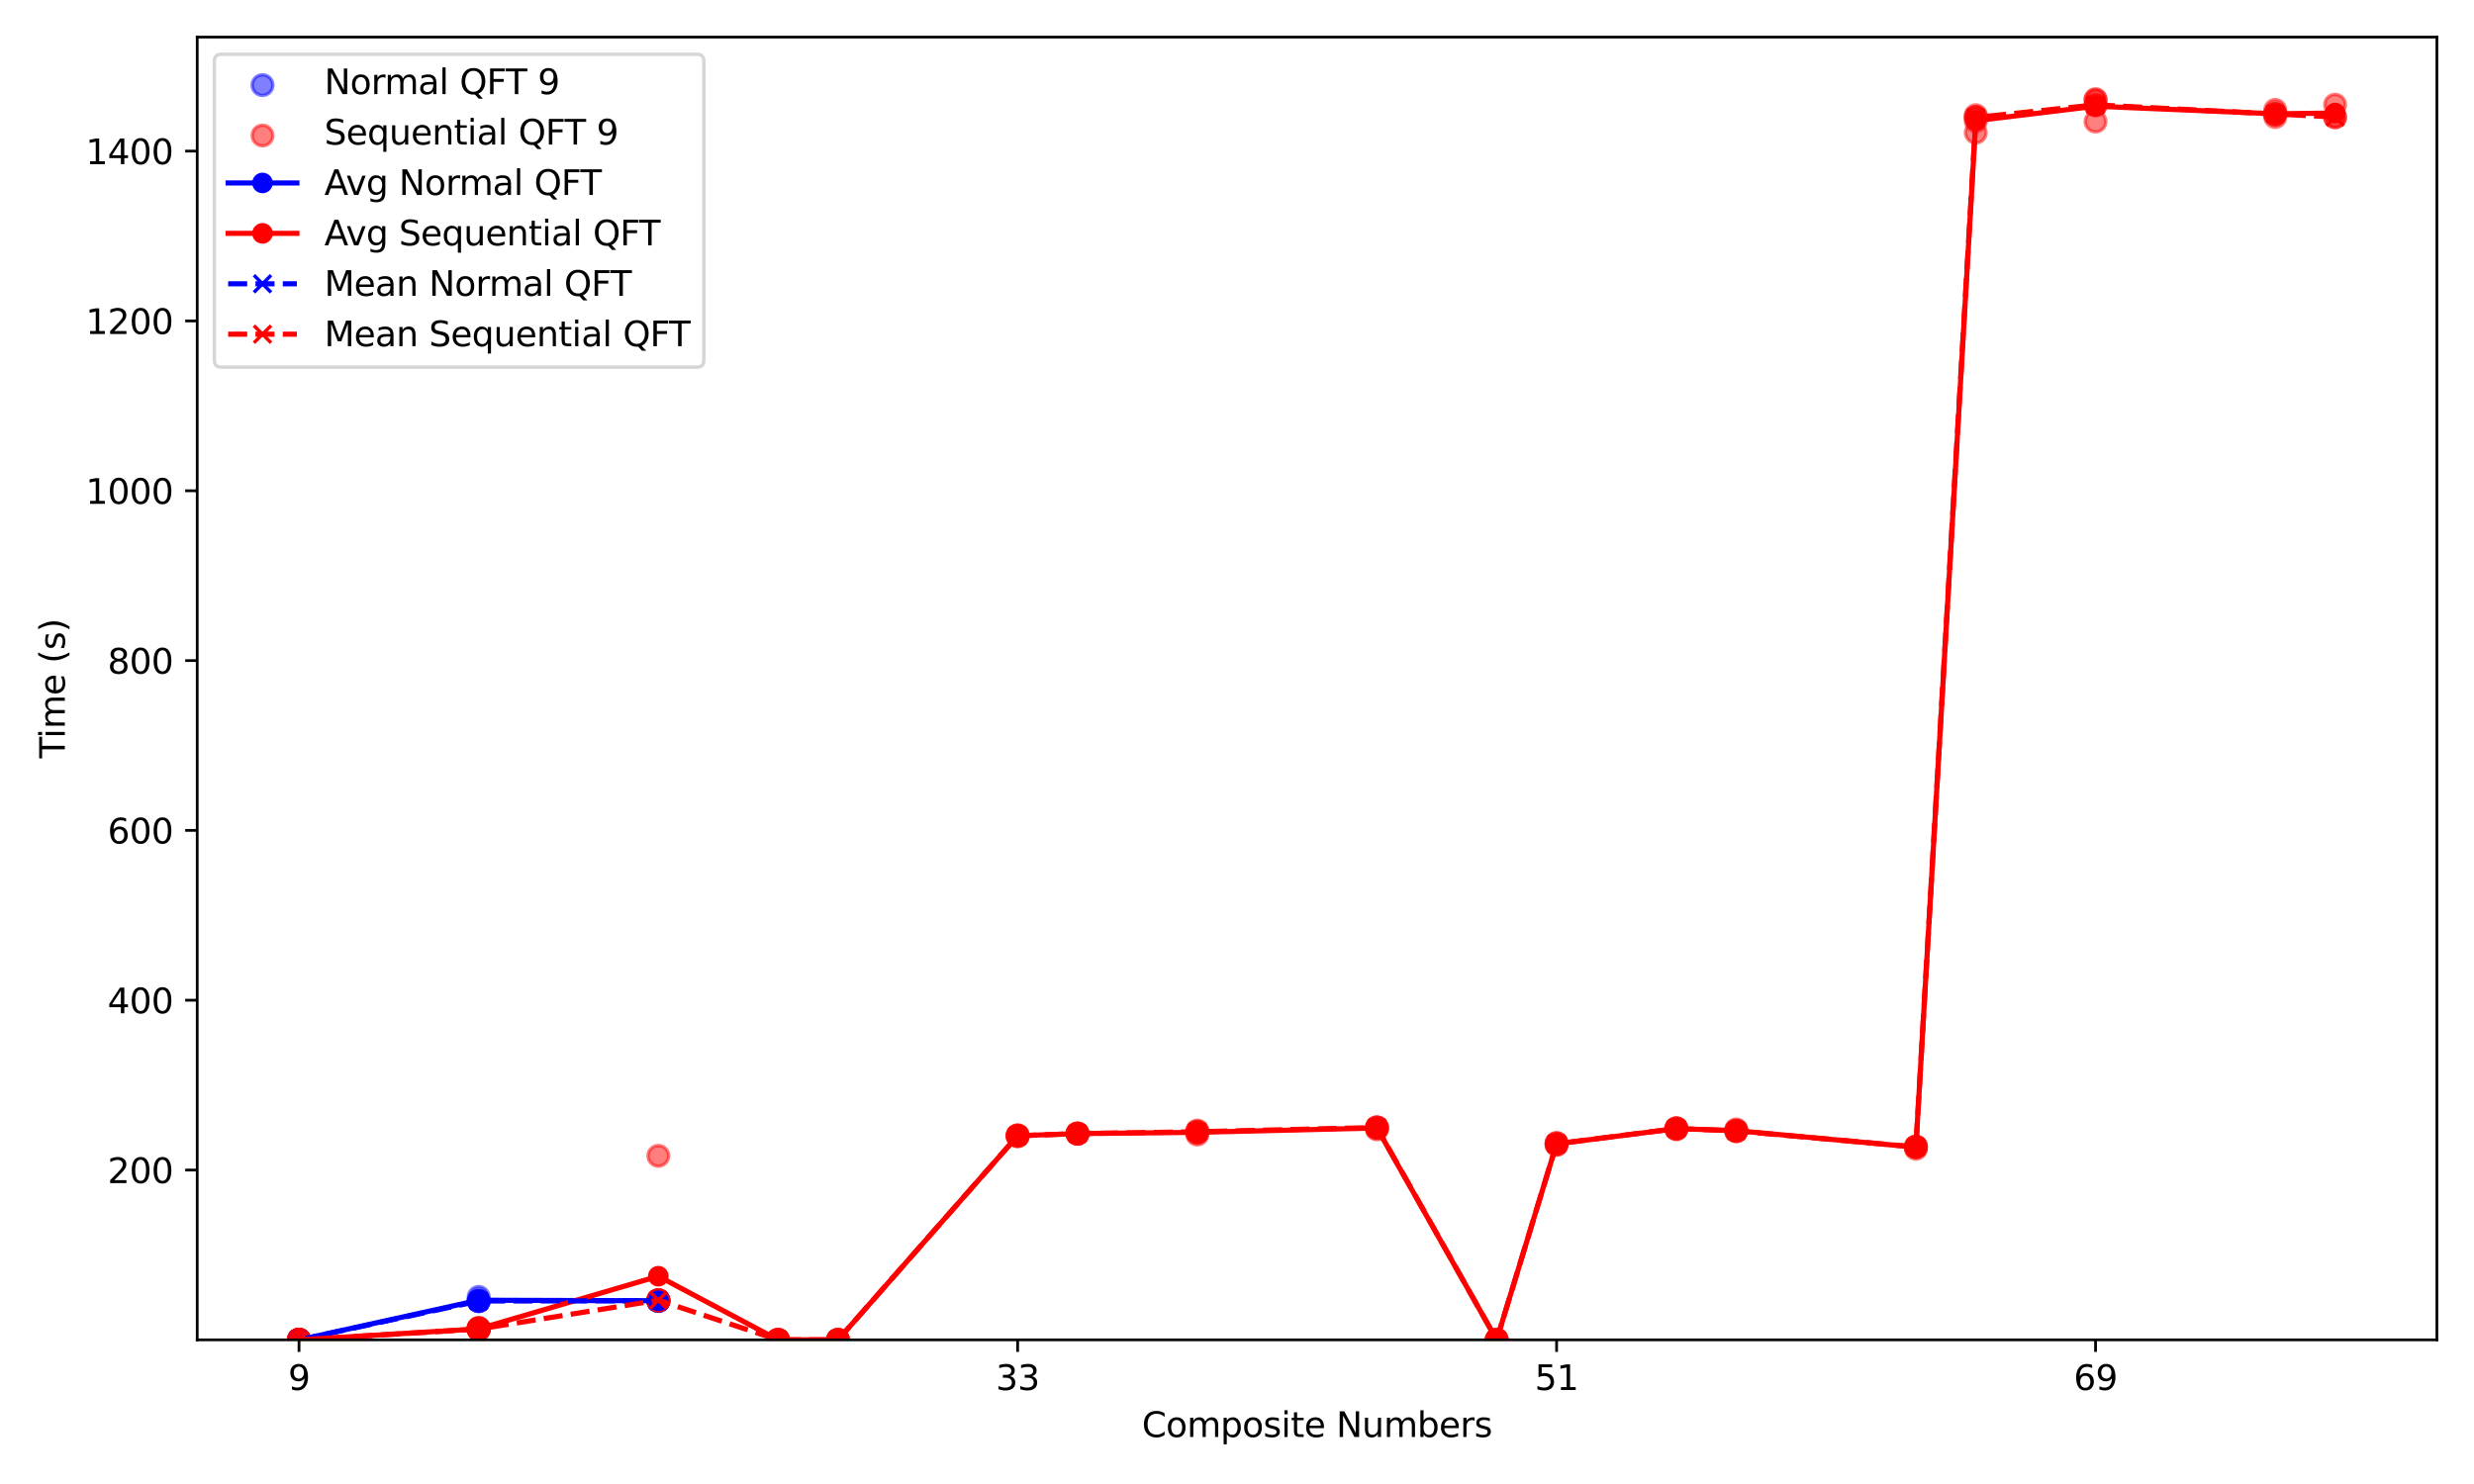 <?xml version="1.0" encoding="utf-8" standalone="no"?>
<!DOCTYPE svg PUBLIC "-//W3C//DTD SVG 1.1//EN"
  "http://www.w3.org/Graphics/SVG/1.1/DTD/svg11.dtd">
<svg xmlns:xlink="http://www.w3.org/1999/xlink" width="720pt" height="432pt" viewBox="0 0 720 432" xmlns="http://www.w3.org/2000/svg" version="1.1">
 <defs>
  <style type="text/css">*{stroke-linejoin: round; stroke-linecap: butt}</style>
 </defs>
 <g id="figure_1">
  <g id="patch_1">
   <path d="M 0 432 
L 720 432 
L 720 0 
L 0 0 
z
" style="fill: #ffffff"/>
  </g>
  <g id="axes_1">
   <g id="patch_2">
    <path d="M 57.395 390.04 
L 709.2 390.04 
L 709.2 10.8 
L 57.395 10.8 
z
" style="fill: #ffffff"/>
   </g>
   <g id="PathCollection_1">
    <defs>
     <path id="md8330452a1" d="M 0 3 
C 0.796 3 1.559 2.684 2.121 2.121 
C 2.684 1.559 3 0.796 3 0 
C 3 -0.796 2.684 -1.559 2.121 -2.121 
C 1.559 -2.684 0.796 -3 0 -3 
C -0.796 -3 -1.559 -2.684 -2.121 -2.121 
C -2.684 -1.559 -3 -0.796 -3 0 
C -3 0.796 -2.684 1.559 -2.121 2.121 
C -1.559 2.684 -0.796 3 0 3 
z
" style="stroke: #0000ff; stroke-opacity: 0.5"/>
    </defs>
    <g clip-path="url(#p334a3a879b)">
     <use xlink:href="#md8330452a1" x="87.022" y="390.04" style="fill: #0000ff; fill-opacity: 0.5; stroke: #0000ff; stroke-opacity: 0.5"/>
     <use xlink:href="#md8330452a1" x="87.022" y="390.04" style="fill: #0000ff; fill-opacity: 0.5; stroke: #0000ff; stroke-opacity: 0.5"/>
     <use xlink:href="#md8330452a1" x="87.022" y="390.04" style="fill: #0000ff; fill-opacity: 0.5; stroke: #0000ff; stroke-opacity: 0.5"/>
     <use xlink:href="#md8330452a1" x="87.022" y="390.04" style="fill: #0000ff; fill-opacity: 0.5; stroke: #0000ff; stroke-opacity: 0.5"/>
     <use xlink:href="#md8330452a1" x="87.022" y="390.04" style="fill: #0000ff; fill-opacity: 0.5; stroke: #0000ff; stroke-opacity: 0.5"/>
    </g>
   </g>
   <g id="PathCollection_2">
    <defs>
     <path id="m1784a21644" d="M 0 3 
C 0.796 3 1.559 2.684 2.121 2.121 
C 2.684 1.559 3 0.796 3 0 
C 3 -0.796 2.684 -1.559 2.121 -2.121 
C 1.559 -2.684 0.796 -3 0 -3 
C -0.796 -3 -1.559 -2.684 -2.121 -2.121 
C -2.684 -1.559 -3 -0.796 -3 0 
C -3 0.796 -2.684 1.559 -2.121 2.121 
C -1.559 2.684 -0.796 3 0 3 
z
" style="stroke: #ff0000; stroke-opacity: 0.5"/>
    </defs>
    <g clip-path="url(#p334a3a879b)">
     <use xlink:href="#m1784a21644" x="87.022" y="390.04" style="fill: #ff0000; fill-opacity: 0.5; stroke: #ff0000; stroke-opacity: 0.5"/>
     <use xlink:href="#m1784a21644" x="87.022" y="390.04" style="fill: #ff0000; fill-opacity: 0.5; stroke: #ff0000; stroke-opacity: 0.5"/>
     <use xlink:href="#m1784a21644" x="87.022" y="390.04" style="fill: #ff0000; fill-opacity: 0.5; stroke: #ff0000; stroke-opacity: 0.5"/>
     <use xlink:href="#m1784a21644" x="87.022" y="390.04" style="fill: #ff0000; fill-opacity: 0.5; stroke: #ff0000; stroke-opacity: 0.5"/>
     <use xlink:href="#m1784a21644" x="87.022" y="390.04" style="fill: #ff0000; fill-opacity: 0.5; stroke: #ff0000; stroke-opacity: 0.5"/>
     <use xlink:href="#m1784a21644" x="87.022" y="390.04" style="fill: #ff0000; fill-opacity: 0.5; stroke: #ff0000; stroke-opacity: 0.5"/>
     <use xlink:href="#m1784a21644" x="87.022" y="390.04" style="fill: #ff0000; fill-opacity: 0.5; stroke: #ff0000; stroke-opacity: 0.5"/>
     <use xlink:href="#m1784a21644" x="87.022" y="390.04" style="fill: #ff0000; fill-opacity: 0.5; stroke: #ff0000; stroke-opacity: 0.5"/>
     <use xlink:href="#m1784a21644" x="87.022" y="390.04" style="fill: #ff0000; fill-opacity: 0.5; stroke: #ff0000; stroke-opacity: 0.5"/>
     <use xlink:href="#m1784a21644" x="87.022" y="390.04" style="fill: #ff0000; fill-opacity: 0.5; stroke: #ff0000; stroke-opacity: 0.5"/>
     <use xlink:href="#m1784a21644" x="87.022" y="390.04" style="fill: #ff0000; fill-opacity: 0.5; stroke: #ff0000; stroke-opacity: 0.5"/>
     <use xlink:href="#m1784a21644" x="87.022" y="390.04" style="fill: #ff0000; fill-opacity: 0.5; stroke: #ff0000; stroke-opacity: 0.5"/>
     <use xlink:href="#m1784a21644" x="87.022" y="390.04" style="fill: #ff0000; fill-opacity: 0.5; stroke: #ff0000; stroke-opacity: 0.5"/>
     <use xlink:href="#m1784a21644" x="87.022" y="390.04" style="fill: #ff0000; fill-opacity: 0.5; stroke: #ff0000; stroke-opacity: 0.5"/>
     <use xlink:href="#m1784a21644" x="87.022" y="390.04" style="fill: #ff0000; fill-opacity: 0.5; stroke: #ff0000; stroke-opacity: 0.5"/>
    </g>
   </g>
   <g id="PathCollection_3">
    <g clip-path="url(#p334a3a879b)">
     <use xlink:href="#md8330452a1" x="139.306" y="377.543" style="fill: #0000ff; fill-opacity: 0.5; stroke: #0000ff; stroke-opacity: 0.5"/>
     <use xlink:href="#md8330452a1" x="139.306" y="378.777" style="fill: #0000ff; fill-opacity: 0.5; stroke: #0000ff; stroke-opacity: 0.5"/>
     <use xlink:href="#md8330452a1" x="139.306" y="378.746" style="fill: #0000ff; fill-opacity: 0.5; stroke: #0000ff; stroke-opacity: 0.5"/>
     <use xlink:href="#md8330452a1" x="139.306" y="378.732" style="fill: #0000ff; fill-opacity: 0.5; stroke: #0000ff; stroke-opacity: 0.5"/>
     <use xlink:href="#md8330452a1" x="139.306" y="378.706" style="fill: #0000ff; fill-opacity: 0.5; stroke: #0000ff; stroke-opacity: 0.5"/>
    </g>
   </g>
   <g id="PathCollection_4">
    <g clip-path="url(#p334a3a879b)">
     <use xlink:href="#m1784a21644" x="139.306" y="386.751" style="fill: #ff0000; fill-opacity: 0.5; stroke: #ff0000; stroke-opacity: 0.5"/>
     <use xlink:href="#m1784a21644" x="139.306" y="386.772" style="fill: #ff0000; fill-opacity: 0.5; stroke: #ff0000; stroke-opacity: 0.5"/>
     <use xlink:href="#m1784a21644" x="139.306" y="386.579" style="fill: #ff0000; fill-opacity: 0.5; stroke: #ff0000; stroke-opacity: 0.5"/>
     <use xlink:href="#m1784a21644" x="139.306" y="386.754" style="fill: #ff0000; fill-opacity: 0.5; stroke: #ff0000; stroke-opacity: 0.5"/>
     <use xlink:href="#m1784a21644" x="139.306" y="386.592" style="fill: #ff0000; fill-opacity: 0.5; stroke: #ff0000; stroke-opacity: 0.5"/>
     <use xlink:href="#m1784a21644" x="139.306" y="386.849" style="fill: #ff0000; fill-opacity: 0.5; stroke: #ff0000; stroke-opacity: 0.5"/>
     <use xlink:href="#m1784a21644" x="139.306" y="386.926" style="fill: #ff0000; fill-opacity: 0.5; stroke: #ff0000; stroke-opacity: 0.5"/>
     <use xlink:href="#m1784a21644" x="139.306" y="386.901" style="fill: #ff0000; fill-opacity: 0.5; stroke: #ff0000; stroke-opacity: 0.5"/>
     <use xlink:href="#m1784a21644" x="139.306" y="386.926" style="fill: #ff0000; fill-opacity: 0.5; stroke: #ff0000; stroke-opacity: 0.5"/>
     <use xlink:href="#m1784a21644" x="139.306" y="386.9" style="fill: #ff0000; fill-opacity: 0.5; stroke: #ff0000; stroke-opacity: 0.5"/>
     <use xlink:href="#m1784a21644" x="139.306" y="386.85" style="fill: #ff0000; fill-opacity: 0.5; stroke: #ff0000; stroke-opacity: 0.5"/>
     <use xlink:href="#m1784a21644" x="139.306" y="386.96" style="fill: #ff0000; fill-opacity: 0.5; stroke: #ff0000; stroke-opacity: 0.5"/>
     <use xlink:href="#m1784a21644" x="139.306" y="386.928" style="fill: #ff0000; fill-opacity: 0.5; stroke: #ff0000; stroke-opacity: 0.5"/>
     <use xlink:href="#m1784a21644" x="139.306" y="386.939" style="fill: #ff0000; fill-opacity: 0.5; stroke: #ff0000; stroke-opacity: 0.5"/>
     <use xlink:href="#m1784a21644" x="139.306" y="386.92" style="fill: #ff0000; fill-opacity: 0.5; stroke: #ff0000; stroke-opacity: 0.5"/>
    </g>
   </g>
   <g id="PathCollection_5">
    <g clip-path="url(#p334a3a879b)">
     <use xlink:href="#md8330452a1" x="191.59" y="378.664" style="fill: #0000ff; fill-opacity: 0.5; stroke: #0000ff; stroke-opacity: 0.5"/>
     <use xlink:href="#md8330452a1" x="191.59" y="378.699" style="fill: #0000ff; fill-opacity: 0.5; stroke: #0000ff; stroke-opacity: 0.5"/>
     <use xlink:href="#md8330452a1" x="191.59" y="378.654" style="fill: #0000ff; fill-opacity: 0.5; stroke: #0000ff; stroke-opacity: 0.5"/>
     <use xlink:href="#md8330452a1" x="191.59" y="378.63" style="fill: #0000ff; fill-opacity: 0.5; stroke: #0000ff; stroke-opacity: 0.5"/>
     <use xlink:href="#md8330452a1" x="191.59" y="378.675" style="fill: #0000ff; fill-opacity: 0.5; stroke: #0000ff; stroke-opacity: 0.5"/>
    </g>
   </g>
   <g id="PathCollection_6">
    <g clip-path="url(#p334a3a879b)">
     <use xlink:href="#m1784a21644" x="191.59" y="336.467" style="fill: #ff0000; fill-opacity: 0.5; stroke: #ff0000; stroke-opacity: 0.5"/>
     <use xlink:href="#m1784a21644" x="191.59" y="378.612" style="fill: #ff0000; fill-opacity: 0.5; stroke: #ff0000; stroke-opacity: 0.5"/>
     <use xlink:href="#m1784a21644" x="191.59" y="378.526" style="fill: #ff0000; fill-opacity: 0.5; stroke: #ff0000; stroke-opacity: 0.5"/>
     <use xlink:href="#m1784a21644" x="191.59" y="378.504" style="fill: #ff0000; fill-opacity: 0.5; stroke: #ff0000; stroke-opacity: 0.5"/>
     <use xlink:href="#m1784a21644" x="191.59" y="378.481" style="fill: #ff0000; fill-opacity: 0.5; stroke: #ff0000; stroke-opacity: 0.5"/>
     <use xlink:href="#m1784a21644" x="191.59" y="378.481" style="fill: #ff0000; fill-opacity: 0.5; stroke: #ff0000; stroke-opacity: 0.5"/>
    </g>
   </g>
   <g id="PathCollection_7">
    <g clip-path="url(#p334a3a879b)">
     <use xlink:href="#m1784a21644" x="226.446" y="390.04" style="fill: #ff0000; fill-opacity: 0.5; stroke: #ff0000; stroke-opacity: 0.5"/>
     <use xlink:href="#m1784a21644" x="226.446" y="390.04" style="fill: #ff0000; fill-opacity: 0.5; stroke: #ff0000; stroke-opacity: 0.5"/>
     <use xlink:href="#m1784a21644" x="226.446" y="390.04" style="fill: #ff0000; fill-opacity: 0.5; stroke: #ff0000; stroke-opacity: 0.5"/>
     <use xlink:href="#m1784a21644" x="226.446" y="390.04" style="fill: #ff0000; fill-opacity: 0.5; stroke: #ff0000; stroke-opacity: 0.5"/>
     <use xlink:href="#m1784a21644" x="226.446" y="390.04" style="fill: #ff0000; fill-opacity: 0.5; stroke: #ff0000; stroke-opacity: 0.5"/>
    </g>
   </g>
   <g id="PathCollection_8">
    <g clip-path="url(#p334a3a879b)">
     <use xlink:href="#m1784a21644" x="243.874" y="390.04" style="fill: #ff0000; fill-opacity: 0.5; stroke: #ff0000; stroke-opacity: 0.5"/>
     <use xlink:href="#m1784a21644" x="243.874" y="390.04" style="fill: #ff0000; fill-opacity: 0.5; stroke: #ff0000; stroke-opacity: 0.5"/>
     <use xlink:href="#m1784a21644" x="243.874" y="390.04" style="fill: #ff0000; fill-opacity: 0.5; stroke: #ff0000; stroke-opacity: 0.5"/>
     <use xlink:href="#m1784a21644" x="243.874" y="390.04" style="fill: #ff0000; fill-opacity: 0.5; stroke: #ff0000; stroke-opacity: 0.5"/>
     <use xlink:href="#m1784a21644" x="243.874" y="390.04" style="fill: #ff0000; fill-opacity: 0.5; stroke: #ff0000; stroke-opacity: 0.5"/>
    </g>
   </g>
   <g id="PathCollection_9">
    <g clip-path="url(#p334a3a879b)">
     <use xlink:href="#m1784a21644" x="296.158" y="330.801" style="fill: #ff0000; fill-opacity: 0.5; stroke: #ff0000; stroke-opacity: 0.5"/>
     <use xlink:href="#m1784a21644" x="296.158" y="330.486" style="fill: #ff0000; fill-opacity: 0.5; stroke: #ff0000; stroke-opacity: 0.5"/>
     <use xlink:href="#m1784a21644" x="296.158" y="330.662" style="fill: #ff0000; fill-opacity: 0.5; stroke: #ff0000; stroke-opacity: 0.5"/>
     <use xlink:href="#m1784a21644" x="296.158" y="330.529" style="fill: #ff0000; fill-opacity: 0.5; stroke: #ff0000; stroke-opacity: 0.5"/>
     <use xlink:href="#m1784a21644" x="296.158" y="330.624" style="fill: #ff0000; fill-opacity: 0.5; stroke: #ff0000; stroke-opacity: 0.5"/>
    </g>
   </g>
   <g id="PathCollection_10">
    <g clip-path="url(#p334a3a879b)">
     <use xlink:href="#m1784a21644" x="313.586" y="330.005" style="fill: #ff0000; fill-opacity: 0.5; stroke: #ff0000; stroke-opacity: 0.5"/>
     <use xlink:href="#m1784a21644" x="313.586" y="330.009" style="fill: #ff0000; fill-opacity: 0.5; stroke: #ff0000; stroke-opacity: 0.5"/>
     <use xlink:href="#m1784a21644" x="313.586" y="329.966" style="fill: #ff0000; fill-opacity: 0.5; stroke: #ff0000; stroke-opacity: 0.5"/>
     <use xlink:href="#m1784a21644" x="313.586" y="329.993" style="fill: #ff0000; fill-opacity: 0.5; stroke: #ff0000; stroke-opacity: 0.5"/>
     <use xlink:href="#m1784a21644" x="313.586" y="330.018" style="fill: #ff0000; fill-opacity: 0.5; stroke: #ff0000; stroke-opacity: 0.5"/>
    </g>
   </g>
   <g id="PathCollection_11">
    <g clip-path="url(#p334a3a879b)">
     <use xlink:href="#m1784a21644" x="348.442" y="330.274" style="fill: #ff0000; fill-opacity: 0.5; stroke: #ff0000; stroke-opacity: 0.5"/>
     <use xlink:href="#m1784a21644" x="348.442" y="329.877" style="fill: #ff0000; fill-opacity: 0.5; stroke: #ff0000; stroke-opacity: 0.5"/>
     <use xlink:href="#m1784a21644" x="348.442" y="329.452" style="fill: #ff0000; fill-opacity: 0.5; stroke: #ff0000; stroke-opacity: 0.5"/>
     <use xlink:href="#m1784a21644" x="348.442" y="329.111" style="fill: #ff0000; fill-opacity: 0.5; stroke: #ff0000; stroke-opacity: 0.5"/>
     <use xlink:href="#m1784a21644" x="348.442" y="329.414" style="fill: #ff0000; fill-opacity: 0.5; stroke: #ff0000; stroke-opacity: 0.5"/>
    </g>
   </g>
   <g id="PathCollection_12">
    <g clip-path="url(#p334a3a879b)">
     <use xlink:href="#m1784a21644" x="400.725" y="328.192" style="fill: #ff0000; fill-opacity: 0.5; stroke: #ff0000; stroke-opacity: 0.5"/>
     <use xlink:href="#m1784a21644" x="400.725" y="328.185" style="fill: #ff0000; fill-opacity: 0.5; stroke: #ff0000; stroke-opacity: 0.5"/>
     <use xlink:href="#m1784a21644" x="400.725" y="328.222" style="fill: #ff0000; fill-opacity: 0.5; stroke: #ff0000; stroke-opacity: 0.5"/>
     <use xlink:href="#m1784a21644" x="400.725" y="328.475" style="fill: #ff0000; fill-opacity: 0.5; stroke: #ff0000; stroke-opacity: 0.5"/>
     <use xlink:href="#m1784a21644" x="400.725" y="328.763" style="fill: #ff0000; fill-opacity: 0.5; stroke: #ff0000; stroke-opacity: 0.5"/>
    </g>
   </g>
   <g id="PathCollection_13">
    <g clip-path="url(#p334a3a879b)">
     <use xlink:href="#m1784a21644" x="435.581" y="390.04" style="fill: #ff0000; fill-opacity: 0.5; stroke: #ff0000; stroke-opacity: 0.5"/>
     <use xlink:href="#m1784a21644" x="435.581" y="390.04" style="fill: #ff0000; fill-opacity: 0.5; stroke: #ff0000; stroke-opacity: 0.5"/>
     <use xlink:href="#m1784a21644" x="435.581" y="390.04" style="fill: #ff0000; fill-opacity: 0.5; stroke: #ff0000; stroke-opacity: 0.5"/>
     <use xlink:href="#m1784a21644" x="435.581" y="390.04" style="fill: #ff0000; fill-opacity: 0.5; stroke: #ff0000; stroke-opacity: 0.5"/>
     <use xlink:href="#m1784a21644" x="435.581" y="390.04" style="fill: #ff0000; fill-opacity: 0.5; stroke: #ff0000; stroke-opacity: 0.5"/>
    </g>
   </g>
   <g id="PathCollection_14">
    <g clip-path="url(#p334a3a879b)">
     <use xlink:href="#m1784a21644" x="453.009" y="333.258" style="fill: #ff0000; fill-opacity: 0.5; stroke: #ff0000; stroke-opacity: 0.5"/>
     <use xlink:href="#m1784a21644" x="453.009" y="332.705" style="fill: #ff0000; fill-opacity: 0.5; stroke: #ff0000; stroke-opacity: 0.5"/>
     <use xlink:href="#m1784a21644" x="453.009" y="332.846" style="fill: #ff0000; fill-opacity: 0.5; stroke: #ff0000; stroke-opacity: 0.5"/>
     <use xlink:href="#m1784a21644" x="453.009" y="333.216" style="fill: #ff0000; fill-opacity: 0.5; stroke: #ff0000; stroke-opacity: 0.5"/>
     <use xlink:href="#m1784a21644" x="453.009" y="332.955" style="fill: #ff0000; fill-opacity: 0.5; stroke: #ff0000; stroke-opacity: 0.5"/>
    </g>
   </g>
   <g id="PathCollection_15">
    <g clip-path="url(#p334a3a879b)">
     <use xlink:href="#m1784a21644" x="487.865" y="328.439" style="fill: #ff0000; fill-opacity: 0.5; stroke: #ff0000; stroke-opacity: 0.5"/>
     <use xlink:href="#m1784a21644" x="487.865" y="328.751" style="fill: #ff0000; fill-opacity: 0.5; stroke: #ff0000; stroke-opacity: 0.5"/>
     <use xlink:href="#m1784a21644" x="487.865" y="328.561" style="fill: #ff0000; fill-opacity: 0.5; stroke: #ff0000; stroke-opacity: 0.5"/>
     <use xlink:href="#m1784a21644" x="487.865" y="328.518" style="fill: #ff0000; fill-opacity: 0.5; stroke: #ff0000; stroke-opacity: 0.5"/>
     <use xlink:href="#m1784a21644" x="487.865" y="328.481" style="fill: #ff0000; fill-opacity: 0.5; stroke: #ff0000; stroke-opacity: 0.5"/>
    </g>
   </g>
   <g id="PathCollection_16">
    <g clip-path="url(#p334a3a879b)">
     <use xlink:href="#m1784a21644" x="505.293" y="329.129" style="fill: #ff0000; fill-opacity: 0.5; stroke: #ff0000; stroke-opacity: 0.5"/>
     <use xlink:href="#m1784a21644" x="505.293" y="329.294" style="fill: #ff0000; fill-opacity: 0.5; stroke: #ff0000; stroke-opacity: 0.5"/>
     <use xlink:href="#m1784a21644" x="505.293" y="329.22" style="fill: #ff0000; fill-opacity: 0.5; stroke: #ff0000; stroke-opacity: 0.5"/>
     <use xlink:href="#m1784a21644" x="505.293" y="329.277" style="fill: #ff0000; fill-opacity: 0.5; stroke: #ff0000; stroke-opacity: 0.5"/>
     <use xlink:href="#m1784a21644" x="505.293" y="328.782" style="fill: #ff0000; fill-opacity: 0.5; stroke: #ff0000; stroke-opacity: 0.5"/>
    </g>
   </g>
   <g id="PathCollection_17">
    <g clip-path="url(#p334a3a879b)">
     <use xlink:href="#m1784a21644" x="557.577" y="333.884" style="fill: #ff0000; fill-opacity: 0.5; stroke: #ff0000; stroke-opacity: 0.5"/>
     <use xlink:href="#m1784a21644" x="557.577" y="333.773" style="fill: #ff0000; fill-opacity: 0.5; stroke: #ff0000; stroke-opacity: 0.5"/>
     <use xlink:href="#m1784a21644" x="557.577" y="333.728" style="fill: #ff0000; fill-opacity: 0.5; stroke: #ff0000; stroke-opacity: 0.5"/>
     <use xlink:href="#m1784a21644" x="557.577" y="333.942" style="fill: #ff0000; fill-opacity: 0.5; stroke: #ff0000; stroke-opacity: 0.5"/>
     <use xlink:href="#m1784a21644" x="557.577" y="334.429" style="fill: #ff0000; fill-opacity: 0.5; stroke: #ff0000; stroke-opacity: 0.5"/>
    </g>
   </g>
   <g id="PathCollection_18">
    <g clip-path="url(#p334a3a879b)">
     <use xlink:href="#m1784a21644" x="575.005" y="38.627" style="fill: #ff0000; fill-opacity: 0.5; stroke: #ff0000; stroke-opacity: 0.5"/>
     <use xlink:href="#m1784a21644" x="575.005" y="35.267" style="fill: #ff0000; fill-opacity: 0.5; stroke: #ff0000; stroke-opacity: 0.5"/>
     <use xlink:href="#m1784a21644" x="575.005" y="33.528" style="fill: #ff0000; fill-opacity: 0.5; stroke: #ff0000; stroke-opacity: 0.5"/>
     <use xlink:href="#m1784a21644" x="575.005" y="34.089" style="fill: #ff0000; fill-opacity: 0.5; stroke: #ff0000; stroke-opacity: 0.5"/>
     <use xlink:href="#m1784a21644" x="575.005" y="34.197" style="fill: #ff0000; fill-opacity: 0.5; stroke: #ff0000; stroke-opacity: 0.5"/>
    </g>
   </g>
   <g id="PathCollection_19">
    <g clip-path="url(#p334a3a879b)">
     <use xlink:href="#m1784a21644" x="609.861" y="30.714" style="fill: #ff0000; fill-opacity: 0.5; stroke: #ff0000; stroke-opacity: 0.5"/>
     <use xlink:href="#m1784a21644" x="609.861" y="30.521" style="fill: #ff0000; fill-opacity: 0.5; stroke: #ff0000; stroke-opacity: 0.5"/>
     <use xlink:href="#m1784a21644" x="609.861" y="29.115" style="fill: #ff0000; fill-opacity: 0.5; stroke: #ff0000; stroke-opacity: 0.5"/>
     <use xlink:href="#m1784a21644" x="609.861" y="28.859" style="fill: #ff0000; fill-opacity: 0.5; stroke: #ff0000; stroke-opacity: 0.5"/>
     <use xlink:href="#m1784a21644" x="609.861" y="35.385" style="fill: #ff0000; fill-opacity: 0.5; stroke: #ff0000; stroke-opacity: 0.5"/>
    </g>
   </g>
   <g id="PathCollection_20">
    <g clip-path="url(#p334a3a879b)">
     <use xlink:href="#m1784a21644" x="662.145" y="33.179" style="fill: #ff0000; fill-opacity: 0.5; stroke: #ff0000; stroke-opacity: 0.5"/>
     <use xlink:href="#m1784a21644" x="662.145" y="33.263" style="fill: #ff0000; fill-opacity: 0.5; stroke: #ff0000; stroke-opacity: 0.5"/>
     <use xlink:href="#m1784a21644" x="662.145" y="34.082" style="fill: #ff0000; fill-opacity: 0.5; stroke: #ff0000; stroke-opacity: 0.5"/>
     <use xlink:href="#m1784a21644" x="662.145" y="33.144" style="fill: #ff0000; fill-opacity: 0.5; stroke: #ff0000; stroke-opacity: 0.5"/>
     <use xlink:href="#m1784a21644" x="662.145" y="31.992" style="fill: #ff0000; fill-opacity: 0.5; stroke: #ff0000; stroke-opacity: 0.5"/>
    </g>
   </g>
   <g id="PathCollection_21">
    <g clip-path="url(#p334a3a879b)">
     <use xlink:href="#m1784a21644" x="679.572" y="30.473" style="fill: #ff0000; fill-opacity: 0.5; stroke: #ff0000; stroke-opacity: 0.5"/>
     <use xlink:href="#m1784a21644" x="679.572" y="34.064" style="fill: #ff0000; fill-opacity: 0.5; stroke: #ff0000; stroke-opacity: 0.5"/>
     <use xlink:href="#m1784a21644" x="679.572" y="34.169" style="fill: #ff0000; fill-opacity: 0.5; stroke: #ff0000; stroke-opacity: 0.5"/>
    </g>
   </g>
   <g id="matplotlib.axis_1">
    <g id="xtick_1">
     <g id="line2d_1">
      <defs>
       <path id="m6219497b79" d="M 0 0 
L 0 3.5 
" style="stroke: #000000; stroke-width: 0.8"/>
      </defs>
      <g>
       <use xlink:href="#m6219497b79" x="87.022" y="390.04" style="stroke: #000000; stroke-width: 0.8"/>
      </g>
     </g>
     <g id="text_1">
      <!-- 9 -->
      <g transform="translate(83.841 404.638) scale(0.1 -0.1)">
       <defs>
        <path id="DejaVuSans-39" d="M 703 97 
L 703 672 
Q 941 559 1184 500 
Q 1428 441 1663 441 
Q 2288 441 2617 861 
Q 2947 1281 2994 2138 
Q 2813 1869 2534 1725 
Q 2256 1581 1919 1581 
Q 1219 1581 811 2004 
Q 403 2428 403 3163 
Q 403 3881 828 4315 
Q 1253 4750 1959 4750 
Q 2769 4750 3195 4129 
Q 3622 3509 3622 2328 
Q 3622 1225 3098 567 
Q 2575 -91 1691 -91 
Q 1453 -91 1209 -44 
Q 966 3 703 97 
z
M 1959 2075 
Q 2384 2075 2632 2365 
Q 2881 2656 2881 3163 
Q 2881 3666 2632 3958 
Q 2384 4250 1959 4250 
Q 1534 4250 1286 3958 
Q 1038 3666 1038 3163 
Q 1038 2656 1286 2365 
Q 1534 2075 1959 2075 
z
" transform="scale(0.016)"/>
       </defs>
       <use xlink:href="#DejaVuSans-39"/>
      </g>
     </g>
    </g>
    <g id="xtick_2">
     <g id="line2d_2">
      <g>
       <use xlink:href="#m6219497b79" x="296.158" y="390.04" style="stroke: #000000; stroke-width: 0.8"/>
      </g>
     </g>
     <g id="text_2">
      <!-- 33 -->
      <g transform="translate(289.795 404.638) scale(0.1 -0.1)">
       <defs>
        <path id="DejaVuSans-33" d="M 2597 2516 
Q 3050 2419 3304 2112 
Q 3559 1806 3559 1356 
Q 3559 666 3084 287 
Q 2609 -91 1734 -91 
Q 1441 -91 1130 -33 
Q 819 25 488 141 
L 488 750 
Q 750 597 1062 519 
Q 1375 441 1716 441 
Q 2309 441 2620 675 
Q 2931 909 2931 1356 
Q 2931 1769 2642 2001 
Q 2353 2234 1838 2234 
L 1294 2234 
L 1294 2753 
L 1863 2753 
Q 2328 2753 2575 2939 
Q 2822 3125 2822 3475 
Q 2822 3834 2567 4026 
Q 2313 4219 1838 4219 
Q 1578 4219 1281 4162 
Q 984 4106 628 3988 
L 628 4550 
Q 988 4650 1302 4700 
Q 1616 4750 1894 4750 
Q 2613 4750 3031 4423 
Q 3450 4097 3450 3541 
Q 3450 3153 3228 2886 
Q 3006 2619 2597 2516 
z
" transform="scale(0.016)"/>
       </defs>
       <use xlink:href="#DejaVuSans-33"/>
       <use xlink:href="#DejaVuSans-33" x="63.623"/>
      </g>
     </g>
    </g>
    <g id="xtick_3">
     <g id="line2d_3">
      <g>
       <use xlink:href="#m6219497b79" x="453.009" y="390.04" style="stroke: #000000; stroke-width: 0.8"/>
      </g>
     </g>
     <g id="text_3">
      <!-- 51 -->
      <g transform="translate(446.647 404.638) scale(0.1 -0.1)">
       <defs>
        <path id="DejaVuSans-35" d="M 691 4666 
L 3169 4666 
L 3169 4134 
L 1269 4134 
L 1269 2991 
Q 1406 3038 1543 3061 
Q 1681 3084 1819 3084 
Q 2600 3084 3056 2656 
Q 3513 2228 3513 1497 
Q 3513 744 3044 326 
Q 2575 -91 1722 -91 
Q 1428 -91 1123 -41 
Q 819 9 494 109 
L 494 744 
Q 775 591 1075 516 
Q 1375 441 1709 441 
Q 2250 441 2565 725 
Q 2881 1009 2881 1497 
Q 2881 1984 2565 2268 
Q 2250 2553 1709 2553 
Q 1456 2553 1204 2497 
Q 953 2441 691 2322 
L 691 4666 
z
" transform="scale(0.016)"/>
        <path id="DejaVuSans-31" d="M 794 531 
L 1825 531 
L 1825 4091 
L 703 3866 
L 703 4441 
L 1819 4666 
L 2450 4666 
L 2450 531 
L 3481 531 
L 3481 0 
L 794 0 
L 794 531 
z
" transform="scale(0.016)"/>
       </defs>
       <use xlink:href="#DejaVuSans-35"/>
       <use xlink:href="#DejaVuSans-31" x="63.623"/>
      </g>
     </g>
    </g>
    <g id="xtick_4">
     <g id="line2d_4">
      <g>
       <use xlink:href="#m6219497b79" x="609.861" y="390.04" style="stroke: #000000; stroke-width: 0.8"/>
      </g>
     </g>
     <g id="text_4">
      <!-- 69 -->
      <g transform="translate(603.498 404.638) scale(0.1 -0.1)">
       <defs>
        <path id="DejaVuSans-36" d="M 2113 2584 
Q 1688 2584 1439 2293 
Q 1191 2003 1191 1497 
Q 1191 994 1439 701 
Q 1688 409 2113 409 
Q 2538 409 2786 701 
Q 3034 994 3034 1497 
Q 3034 2003 2786 2293 
Q 2538 2584 2113 2584 
z
M 3366 4563 
L 3366 3988 
Q 3128 4100 2886 4159 
Q 2644 4219 2406 4219 
Q 1781 4219 1451 3797 
Q 1122 3375 1075 2522 
Q 1259 2794 1537 2939 
Q 1816 3084 2150 3084 
Q 2853 3084 3261 2657 
Q 3669 2231 3669 1497 
Q 3669 778 3244 343 
Q 2819 -91 2113 -91 
Q 1303 -91 875 529 
Q 447 1150 447 2328 
Q 447 3434 972 4092 
Q 1497 4750 2381 4750 
Q 2619 4750 2861 4703 
Q 3103 4656 3366 4563 
z
" transform="scale(0.016)"/>
       </defs>
       <use xlink:href="#DejaVuSans-36"/>
       <use xlink:href="#DejaVuSans-39" x="63.623"/>
      </g>
     </g>
    </g>
    <g id="text_5">
     <!-- Composite Numbers -->
     <g transform="translate(332.333 418.317) scale(0.1 -0.1)">
      <defs>
       <path id="DejaVuSans-43" d="M 4122 4306 
L 4122 3641 
Q 3803 3938 3442 4084 
Q 3081 4231 2675 4231 
Q 1875 4231 1450 3742 
Q 1025 3253 1025 2328 
Q 1025 1406 1450 917 
Q 1875 428 2675 428 
Q 3081 428 3442 575 
Q 3803 722 4122 1019 
L 4122 359 
Q 3791 134 3420 21 
Q 3050 -91 2638 -91 
Q 1578 -91 968 557 
Q 359 1206 359 2328 
Q 359 3453 968 4101 
Q 1578 4750 2638 4750 
Q 3056 4750 3426 4639 
Q 3797 4528 4122 4306 
z
" transform="scale(0.016)"/>
       <path id="DejaVuSans-6f" d="M 1959 3097 
Q 1497 3097 1228 2736 
Q 959 2375 959 1747 
Q 959 1119 1226 758 
Q 1494 397 1959 397 
Q 2419 397 2687 759 
Q 2956 1122 2956 1747 
Q 2956 2369 2687 2733 
Q 2419 3097 1959 3097 
z
M 1959 3584 
Q 2709 3584 3137 3096 
Q 3566 2609 3566 1747 
Q 3566 888 3137 398 
Q 2709 -91 1959 -91 
Q 1206 -91 779 398 
Q 353 888 353 1747 
Q 353 2609 779 3096 
Q 1206 3584 1959 3584 
z
" transform="scale(0.016)"/>
       <path id="DejaVuSans-6d" d="M 3328 2828 
Q 3544 3216 3844 3400 
Q 4144 3584 4550 3584 
Q 5097 3584 5394 3201 
Q 5691 2819 5691 2113 
L 5691 0 
L 5113 0 
L 5113 2094 
Q 5113 2597 4934 2840 
Q 4756 3084 4391 3084 
Q 3944 3084 3684 2787 
Q 3425 2491 3425 1978 
L 3425 0 
L 2847 0 
L 2847 2094 
Q 2847 2600 2669 2842 
Q 2491 3084 2119 3084 
Q 1678 3084 1418 2786 
Q 1159 2488 1159 1978 
L 1159 0 
L 581 0 
L 581 3500 
L 1159 3500 
L 1159 2956 
Q 1356 3278 1631 3431 
Q 1906 3584 2284 3584 
Q 2666 3584 2933 3390 
Q 3200 3197 3328 2828 
z
" transform="scale(0.016)"/>
       <path id="DejaVuSans-70" d="M 1159 525 
L 1159 -1331 
L 581 -1331 
L 581 3500 
L 1159 3500 
L 1159 2969 
Q 1341 3281 1617 3432 
Q 1894 3584 2278 3584 
Q 2916 3584 3314 3078 
Q 3713 2572 3713 1747 
Q 3713 922 3314 415 
Q 2916 -91 2278 -91 
Q 1894 -91 1617 61 
Q 1341 213 1159 525 
z
M 3116 1747 
Q 3116 2381 2855 2742 
Q 2594 3103 2138 3103 
Q 1681 3103 1420 2742 
Q 1159 2381 1159 1747 
Q 1159 1113 1420 752 
Q 1681 391 2138 391 
Q 2594 391 2855 752 
Q 3116 1113 3116 1747 
z
" transform="scale(0.016)"/>
       <path id="DejaVuSans-73" d="M 2834 3397 
L 2834 2853 
Q 2591 2978 2328 3040 
Q 2066 3103 1784 3103 
Q 1356 3103 1142 2972 
Q 928 2841 928 2578 
Q 928 2378 1081 2264 
Q 1234 2150 1697 2047 
L 1894 2003 
Q 2506 1872 2764 1633 
Q 3022 1394 3022 966 
Q 3022 478 2636 193 
Q 2250 -91 1575 -91 
Q 1294 -91 989 -36 
Q 684 19 347 128 
L 347 722 
Q 666 556 975 473 
Q 1284 391 1588 391 
Q 1994 391 2212 530 
Q 2431 669 2431 922 
Q 2431 1156 2273 1281 
Q 2116 1406 1581 1522 
L 1381 1569 
Q 847 1681 609 1914 
Q 372 2147 372 2553 
Q 372 3047 722 3315 
Q 1072 3584 1716 3584 
Q 2034 3584 2315 3537 
Q 2597 3491 2834 3397 
z
" transform="scale(0.016)"/>
       <path id="DejaVuSans-69" d="M 603 3500 
L 1178 3500 
L 1178 0 
L 603 0 
L 603 3500 
z
M 603 4863 
L 1178 4863 
L 1178 4134 
L 603 4134 
L 603 4863 
z
" transform="scale(0.016)"/>
       <path id="DejaVuSans-74" d="M 1172 4494 
L 1172 3500 
L 2356 3500 
L 2356 3053 
L 1172 3053 
L 1172 1153 
Q 1172 725 1289 603 
Q 1406 481 1766 481 
L 2356 481 
L 2356 0 
L 1766 0 
Q 1100 0 847 248 
Q 594 497 594 1153 
L 594 3053 
L 172 3053 
L 172 3500 
L 594 3500 
L 594 4494 
L 1172 4494 
z
" transform="scale(0.016)"/>
       <path id="DejaVuSans-65" d="M 3597 1894 
L 3597 1613 
L 953 1613 
Q 991 1019 1311 708 
Q 1631 397 2203 397 
Q 2534 397 2845 478 
Q 3156 559 3463 722 
L 3463 178 
Q 3153 47 2828 -22 
Q 2503 -91 2169 -91 
Q 1331 -91 842 396 
Q 353 884 353 1716 
Q 353 2575 817 3079 
Q 1281 3584 2069 3584 
Q 2775 3584 3186 3129 
Q 3597 2675 3597 1894 
z
M 3022 2063 
Q 3016 2534 2758 2815 
Q 2500 3097 2075 3097 
Q 1594 3097 1305 2825 
Q 1016 2553 972 2059 
L 3022 2063 
z
" transform="scale(0.016)"/>
       <path id="DejaVuSans-20" transform="scale(0.016)"/>
       <path id="DejaVuSans-4e" d="M 628 4666 
L 1478 4666 
L 3547 763 
L 3547 4666 
L 4159 4666 
L 4159 0 
L 3309 0 
L 1241 3903 
L 1241 0 
L 628 0 
L 628 4666 
z
" transform="scale(0.016)"/>
       <path id="DejaVuSans-75" d="M 544 1381 
L 544 3500 
L 1119 3500 
L 1119 1403 
Q 1119 906 1312 657 
Q 1506 409 1894 409 
Q 2359 409 2629 706 
Q 2900 1003 2900 1516 
L 2900 3500 
L 3475 3500 
L 3475 0 
L 2900 0 
L 2900 538 
Q 2691 219 2414 64 
Q 2138 -91 1772 -91 
Q 1169 -91 856 284 
Q 544 659 544 1381 
z
M 1991 3584 
L 1991 3584 
z
" transform="scale(0.016)"/>
       <path id="DejaVuSans-62" d="M 3116 1747 
Q 3116 2381 2855 2742 
Q 2594 3103 2138 3103 
Q 1681 3103 1420 2742 
Q 1159 2381 1159 1747 
Q 1159 1113 1420 752 
Q 1681 391 2138 391 
Q 2594 391 2855 752 
Q 3116 1113 3116 1747 
z
M 1159 2969 
Q 1341 3281 1617 3432 
Q 1894 3584 2278 3584 
Q 2916 3584 3314 3078 
Q 3713 2572 3713 1747 
Q 3713 922 3314 415 
Q 2916 -91 2278 -91 
Q 1894 -91 1617 61 
Q 1341 213 1159 525 
L 1159 0 
L 581 0 
L 581 4863 
L 1159 4863 
L 1159 2969 
z
" transform="scale(0.016)"/>
       <path id="DejaVuSans-72" d="M 2631 2963 
Q 2534 3019 2420 3045 
Q 2306 3072 2169 3072 
Q 1681 3072 1420 2755 
Q 1159 2438 1159 1844 
L 1159 0 
L 581 0 
L 581 3500 
L 1159 3500 
L 1159 2956 
Q 1341 3275 1631 3429 
Q 1922 3584 2338 3584 
Q 2397 3584 2469 3576 
Q 2541 3569 2628 3553 
L 2631 2963 
z
" transform="scale(0.016)"/>
      </defs>
      <use xlink:href="#DejaVuSans-43"/>
      <use xlink:href="#DejaVuSans-6f" x="69.824"/>
      <use xlink:href="#DejaVuSans-6d" x="131.006"/>
      <use xlink:href="#DejaVuSans-70" x="228.418"/>
      <use xlink:href="#DejaVuSans-6f" x="291.895"/>
      <use xlink:href="#DejaVuSans-73" x="353.076"/>
      <use xlink:href="#DejaVuSans-69" x="405.176"/>
      <use xlink:href="#DejaVuSans-74" x="432.959"/>
      <use xlink:href="#DejaVuSans-65" x="472.168"/>
      <use xlink:href="#DejaVuSans-20" x="533.691"/>
      <use xlink:href="#DejaVuSans-4e" x="565.479"/>
      <use xlink:href="#DejaVuSans-75" x="640.283"/>
      <use xlink:href="#DejaVuSans-6d" x="703.662"/>
      <use xlink:href="#DejaVuSans-62" x="801.074"/>
      <use xlink:href="#DejaVuSans-65" x="864.551"/>
      <use xlink:href="#DejaVuSans-72" x="926.074"/>
      <use xlink:href="#DejaVuSans-73" x="967.188"/>
     </g>
    </g>
   </g>
   <g id="matplotlib.axis_2">
    <g id="ytick_1">
     <g id="line2d_5">
      <defs>
       <path id="m4fe4dc10f2" d="M 0 0 
L -3.5 0 
" style="stroke: #000000; stroke-width: 0.8"/>
      </defs>
      <g>
       <use xlink:href="#m4fe4dc10f2" x="57.395" y="340.604" style="stroke: #000000; stroke-width: 0.8"/>
      </g>
     </g>
     <g id="text_6">
      <!-- 200 -->
      <g transform="translate(31.308 344.403) scale(0.1 -0.1)">
       <defs>
        <path id="DejaVuSans-32" d="M 1228 531 
L 3431 531 
L 3431 0 
L 469 0 
L 469 531 
Q 828 903 1448 1529 
Q 2069 2156 2228 2338 
Q 2531 2678 2651 2914 
Q 2772 3150 2772 3378 
Q 2772 3750 2511 3984 
Q 2250 4219 1831 4219 
Q 1534 4219 1204 4116 
Q 875 4013 500 3803 
L 500 4441 
Q 881 4594 1212 4672 
Q 1544 4750 1819 4750 
Q 2544 4750 2975 4387 
Q 3406 4025 3406 3419 
Q 3406 3131 3298 2873 
Q 3191 2616 2906 2266 
Q 2828 2175 2409 1742 
Q 1991 1309 1228 531 
z
" transform="scale(0.016)"/>
        <path id="DejaVuSans-30" d="M 2034 4250 
Q 1547 4250 1301 3770 
Q 1056 3291 1056 2328 
Q 1056 1369 1301 889 
Q 1547 409 2034 409 
Q 2525 409 2770 889 
Q 3016 1369 3016 2328 
Q 3016 3291 2770 3770 
Q 2525 4250 2034 4250 
z
M 2034 4750 
Q 2819 4750 3233 4129 
Q 3647 3509 3647 2328 
Q 3647 1150 3233 529 
Q 2819 -91 2034 -91 
Q 1250 -91 836 529 
Q 422 1150 422 2328 
Q 422 3509 836 4129 
Q 1250 4750 2034 4750 
z
" transform="scale(0.016)"/>
       </defs>
       <use xlink:href="#DejaVuSans-32"/>
       <use xlink:href="#DejaVuSans-30" x="63.623"/>
       <use xlink:href="#DejaVuSans-30" x="127.246"/>
      </g>
     </g>
    </g>
    <g id="ytick_2">
     <g id="line2d_6">
      <g>
       <use xlink:href="#m4fe4dc10f2" x="57.395" y="291.168" style="stroke: #000000; stroke-width: 0.8"/>
      </g>
     </g>
     <g id="text_7">
      <!-- 400 -->
      <g transform="translate(31.308 294.967) scale(0.1 -0.1)">
       <defs>
        <path id="DejaVuSans-34" d="M 2419 4116 
L 825 1625 
L 2419 1625 
L 2419 4116 
z
M 2253 4666 
L 3047 4666 
L 3047 1625 
L 3713 1625 
L 3713 1100 
L 3047 1100 
L 3047 0 
L 2419 0 
L 2419 1100 
L 313 1100 
L 313 1709 
L 2253 4666 
z
" transform="scale(0.016)"/>
       </defs>
       <use xlink:href="#DejaVuSans-34"/>
       <use xlink:href="#DejaVuSans-30" x="63.623"/>
       <use xlink:href="#DejaVuSans-30" x="127.246"/>
      </g>
     </g>
    </g>
    <g id="ytick_3">
     <g id="line2d_7">
      <g>
       <use xlink:href="#m4fe4dc10f2" x="57.395" y="241.732" style="stroke: #000000; stroke-width: 0.8"/>
      </g>
     </g>
     <g id="text_8">
      <!-- 600 -->
      <g transform="translate(31.308 245.532) scale(0.1 -0.1)">
       <use xlink:href="#DejaVuSans-36"/>
       <use xlink:href="#DejaVuSans-30" x="63.623"/>
       <use xlink:href="#DejaVuSans-30" x="127.246"/>
      </g>
     </g>
    </g>
    <g id="ytick_4">
     <g id="line2d_8">
      <g>
       <use xlink:href="#m4fe4dc10f2" x="57.395" y="192.297" style="stroke: #000000; stroke-width: 0.8"/>
      </g>
     </g>
     <g id="text_9">
      <!-- 800 -->
      <g transform="translate(31.308 196.096) scale(0.1 -0.1)">
       <defs>
        <path id="DejaVuSans-38" d="M 2034 2216 
Q 1584 2216 1326 1975 
Q 1069 1734 1069 1313 
Q 1069 891 1326 650 
Q 1584 409 2034 409 
Q 2484 409 2743 651 
Q 3003 894 3003 1313 
Q 3003 1734 2745 1975 
Q 2488 2216 2034 2216 
z
M 1403 2484 
Q 997 2584 770 2862 
Q 544 3141 544 3541 
Q 544 4100 942 4425 
Q 1341 4750 2034 4750 
Q 2731 4750 3128 4425 
Q 3525 4100 3525 3541 
Q 3525 3141 3298 2862 
Q 3072 2584 2669 2484 
Q 3125 2378 3379 2068 
Q 3634 1759 3634 1313 
Q 3634 634 3220 271 
Q 2806 -91 2034 -91 
Q 1263 -91 848 271 
Q 434 634 434 1313 
Q 434 1759 690 2068 
Q 947 2378 1403 2484 
z
M 1172 3481 
Q 1172 3119 1398 2916 
Q 1625 2713 2034 2713 
Q 2441 2713 2670 2916 
Q 2900 3119 2900 3481 
Q 2900 3844 2670 4047 
Q 2441 4250 2034 4250 
Q 1625 4250 1398 4047 
Q 1172 3844 1172 3481 
z
" transform="scale(0.016)"/>
       </defs>
       <use xlink:href="#DejaVuSans-38"/>
       <use xlink:href="#DejaVuSans-30" x="63.623"/>
       <use xlink:href="#DejaVuSans-30" x="127.246"/>
      </g>
     </g>
    </g>
    <g id="ytick_5">
     <g id="line2d_9">
      <g>
       <use xlink:href="#m4fe4dc10f2" x="57.395" y="142.861" style="stroke: #000000; stroke-width: 0.8"/>
      </g>
     </g>
     <g id="text_10">
      <!-- 1000 -->
      <g transform="translate(24.945 146.66) scale(0.1 -0.1)">
       <use xlink:href="#DejaVuSans-31"/>
       <use xlink:href="#DejaVuSans-30" x="63.623"/>
       <use xlink:href="#DejaVuSans-30" x="127.246"/>
       <use xlink:href="#DejaVuSans-30" x="190.869"/>
      </g>
     </g>
    </g>
    <g id="ytick_6">
     <g id="line2d_10">
      <g>
       <use xlink:href="#m4fe4dc10f2" x="57.395" y="93.425" style="stroke: #000000; stroke-width: 0.8"/>
      </g>
     </g>
     <g id="text_11">
      <!-- 1200 -->
      <g transform="translate(24.945 97.224) scale(0.1 -0.1)">
       <use xlink:href="#DejaVuSans-31"/>
       <use xlink:href="#DejaVuSans-32" x="63.623"/>
       <use xlink:href="#DejaVuSans-30" x="127.246"/>
       <use xlink:href="#DejaVuSans-30" x="190.869"/>
      </g>
     </g>
    </g>
    <g id="ytick_7">
     <g id="line2d_11">
      <g>
       <use xlink:href="#m4fe4dc10f2" x="57.395" y="43.989" style="stroke: #000000; stroke-width: 0.8"/>
      </g>
     </g>
     <g id="text_12">
      <!-- 1400 -->
      <g transform="translate(24.945 47.788) scale(0.1 -0.1)">
       <use xlink:href="#DejaVuSans-31"/>
       <use xlink:href="#DejaVuSans-34" x="63.623"/>
       <use xlink:href="#DejaVuSans-30" x="127.246"/>
       <use xlink:href="#DejaVuSans-30" x="190.869"/>
      </g>
     </g>
    </g>
    <g id="text_13">
     <!-- Time (s) -->
     <g transform="translate(18.865 220.749) rotate(-90) scale(0.1 -0.1)">
      <defs>
       <path id="DejaVuSans-54" d="M -19 4666 
L 3928 4666 
L 3928 4134 
L 2272 4134 
L 2272 0 
L 1638 0 
L 1638 4134 
L -19 4134 
L -19 4666 
z
" transform="scale(0.016)"/>
       <path id="DejaVuSans-28" d="M 1984 4856 
Q 1566 4138 1362 3434 
Q 1159 2731 1159 2009 
Q 1159 1288 1364 580 
Q 1569 -128 1984 -844 
L 1484 -844 
Q 1016 -109 783 600 
Q 550 1309 550 2009 
Q 550 2706 781 3412 
Q 1013 4119 1484 4856 
L 1984 4856 
z
" transform="scale(0.016)"/>
       <path id="DejaVuSans-29" d="M 513 4856 
L 1013 4856 
Q 1481 4119 1714 3412 
Q 1947 2706 1947 2009 
Q 1947 1309 1714 600 
Q 1481 -109 1013 -844 
L 513 -844 
Q 928 -128 1133 580 
Q 1338 1288 1338 2009 
Q 1338 2731 1133 3434 
Q 928 4138 513 4856 
z
" transform="scale(0.016)"/>
      </defs>
      <use xlink:href="#DejaVuSans-54"/>
      <use xlink:href="#DejaVuSans-69" x="57.959"/>
      <use xlink:href="#DejaVuSans-6d" x="85.742"/>
      <use xlink:href="#DejaVuSans-65" x="183.154"/>
      <use xlink:href="#DejaVuSans-20" x="244.678"/>
      <use xlink:href="#DejaVuSans-28" x="276.465"/>
      <use xlink:href="#DejaVuSans-73" x="315.479"/>
      <use xlink:href="#DejaVuSans-29" x="367.578"/>
     </g>
    </g>
   </g>
   <g id="line2d_12">
    <path d="M 87.022 390.04 
L 139.306 378.501 
L 191.59 378.664 
" clip-path="url(#p334a3a879b)" style="fill: none; stroke: #0000ff; stroke-width: 1.5; stroke-linecap: square"/>
    <defs>
     <path id="mf58fbdce99" d="M 0 2.5 
C 0.663 2.5 1.299 2.237 1.768 1.768 
C 2.237 1.299 2.5 0.663 2.5 0 
C 2.5 -0.663 2.237 -1.299 1.768 -1.768 
C 1.299 -2.237 0.663 -2.5 0 -2.5 
C -0.663 -2.5 -1.299 -2.237 -1.768 -1.768 
C -2.237 -1.299 -2.5 -0.663 -2.5 0 
C -2.5 0.663 -2.237 1.299 -1.768 1.768 
C -1.299 2.237 -0.663 2.5 0 2.5 
z
" style="stroke: #0000ff"/>
    </defs>
    <g clip-path="url(#p334a3a879b)">
     <use xlink:href="#mf58fbdce99" x="87.022" y="390.04" style="fill: #0000ff; stroke: #0000ff"/>
     <use xlink:href="#mf58fbdce99" x="139.306" y="378.501" style="fill: #0000ff; stroke: #0000ff"/>
     <use xlink:href="#mf58fbdce99" x="191.59" y="378.664" style="fill: #0000ff; stroke: #0000ff"/>
    </g>
   </g>
   <g id="line2d_13">
    <path d="M 87.022 390.04 
L 139.306 386.836 
L 191.59 371.512 
L 226.446 390.04 
L 243.874 390.04 
L 296.158 330.621 
L 313.586 329.998 
L 348.442 329.626 
L 400.725 328.367 
L 435.581 390.04 
L 453.009 332.996 
L 487.865 328.55 
L 505.293 329.14 
L 557.577 333.951 
L 575.005 35.142 
L 609.861 30.919 
L 662.145 33.132 
L 679.572 32.902 
" clip-path="url(#p334a3a879b)" style="fill: none; stroke: #ff0000; stroke-width: 1.5; stroke-linecap: square"/>
    <defs>
     <path id="m80d0265004" d="M 0 2.5 
C 0.663 2.5 1.299 2.237 1.768 1.768 
C 2.237 1.299 2.5 0.663 2.5 0 
C 2.5 -0.663 2.237 -1.299 1.768 -1.768 
C 1.299 -2.237 0.663 -2.5 0 -2.5 
C -0.663 -2.5 -1.299 -2.237 -1.768 -1.768 
C -2.237 -1.299 -2.5 -0.663 -2.5 0 
C -2.5 0.663 -2.237 1.299 -1.768 1.768 
C -1.299 2.237 -0.663 2.5 0 2.5 
z
" style="stroke: #ff0000"/>
    </defs>
    <g clip-path="url(#p334a3a879b)">
     <use xlink:href="#m80d0265004" x="87.022" y="390.04" style="fill: #ff0000; stroke: #ff0000"/>
     <use xlink:href="#m80d0265004" x="139.306" y="386.836" style="fill: #ff0000; stroke: #ff0000"/>
     <use xlink:href="#m80d0265004" x="191.59" y="371.512" style="fill: #ff0000; stroke: #ff0000"/>
     <use xlink:href="#m80d0265004" x="226.446" y="390.04" style="fill: #ff0000; stroke: #ff0000"/>
     <use xlink:href="#m80d0265004" x="243.874" y="390.04" style="fill: #ff0000; stroke: #ff0000"/>
     <use xlink:href="#m80d0265004" x="296.158" y="330.621" style="fill: #ff0000; stroke: #ff0000"/>
     <use xlink:href="#m80d0265004" x="313.586" y="329.998" style="fill: #ff0000; stroke: #ff0000"/>
     <use xlink:href="#m80d0265004" x="348.442" y="329.626" style="fill: #ff0000; stroke: #ff0000"/>
     <use xlink:href="#m80d0265004" x="400.725" y="328.367" style="fill: #ff0000; stroke: #ff0000"/>
     <use xlink:href="#m80d0265004" x="435.581" y="390.04" style="fill: #ff0000; stroke: #ff0000"/>
     <use xlink:href="#m80d0265004" x="453.009" y="332.996" style="fill: #ff0000; stroke: #ff0000"/>
     <use xlink:href="#m80d0265004" x="487.865" y="328.55" style="fill: #ff0000; stroke: #ff0000"/>
     <use xlink:href="#m80d0265004" x="505.293" y="329.14" style="fill: #ff0000; stroke: #ff0000"/>
     <use xlink:href="#m80d0265004" x="557.577" y="333.951" style="fill: #ff0000; stroke: #ff0000"/>
     <use xlink:href="#m80d0265004" x="575.005" y="35.142" style="fill: #ff0000; stroke: #ff0000"/>
     <use xlink:href="#m80d0265004" x="609.861" y="30.919" style="fill: #ff0000; stroke: #ff0000"/>
     <use xlink:href="#m80d0265004" x="662.145" y="33.132" style="fill: #ff0000; stroke: #ff0000"/>
     <use xlink:href="#m80d0265004" x="679.572" y="32.902" style="fill: #ff0000; stroke: #ff0000"/>
    </g>
   </g>
   <g id="line2d_14">
    <path d="M 87.022 390.04 
L 139.306 378.732 
L 191.59 378.664 
" clip-path="url(#p334a3a879b)" style="fill: none; stroke-dasharray: 5.55,2.4; stroke-dashoffset: 0; stroke: #0000ff; stroke-width: 1.5"/>
    <defs>
     <path id="mc5e396a304" d="M -2.5 2.5 
L 2.5 -2.5 
M -2.5 -2.5 
L 2.5 2.5 
" style="stroke: #0000ff"/>
    </defs>
    <g clip-path="url(#p334a3a879b)">
     <use xlink:href="#mc5e396a304" x="87.022" y="390.04" style="fill: #0000ff; stroke: #0000ff"/>
     <use xlink:href="#mc5e396a304" x="139.306" y="378.732" style="fill: #0000ff; stroke: #0000ff"/>
     <use xlink:href="#mc5e396a304" x="191.59" y="378.664" style="fill: #0000ff; stroke: #0000ff"/>
    </g>
   </g>
   <g id="line2d_15">
    <path d="M 87.022 390.04 
L 139.306 386.9 
L 191.59 378.492 
L 226.446 390.04 
L 243.874 390.04 
L 296.158 330.624 
L 313.586 330.005 
L 348.442 329.452 
L 400.725 328.222 
L 435.581 390.04 
L 453.009 332.955 
L 487.865 328.518 
L 505.293 329.22 
L 557.577 333.884 
L 575.005 34.197 
L 609.861 30.521 
L 662.145 33.179 
L 679.572 34.064 
" clip-path="url(#p334a3a879b)" style="fill: none; stroke-dasharray: 5.55,2.4; stroke-dashoffset: 0; stroke: #ff0000; stroke-width: 1.5"/>
    <defs>
     <path id="mf693f263c5" d="M -2.5 2.5 
L 2.5 -2.5 
M -2.5 -2.5 
L 2.5 2.5 
" style="stroke: #ff0000"/>
    </defs>
    <g clip-path="url(#p334a3a879b)">
     <use xlink:href="#mf693f263c5" x="87.022" y="390.04" style="fill: #ff0000; stroke: #ff0000"/>
     <use xlink:href="#mf693f263c5" x="139.306" y="386.9" style="fill: #ff0000; stroke: #ff0000"/>
     <use xlink:href="#mf693f263c5" x="191.59" y="378.492" style="fill: #ff0000; stroke: #ff0000"/>
     <use xlink:href="#mf693f263c5" x="226.446" y="390.04" style="fill: #ff0000; stroke: #ff0000"/>
     <use xlink:href="#mf693f263c5" x="243.874" y="390.04" style="fill: #ff0000; stroke: #ff0000"/>
     <use xlink:href="#mf693f263c5" x="296.158" y="330.624" style="fill: #ff0000; stroke: #ff0000"/>
     <use xlink:href="#mf693f263c5" x="313.586" y="330.005" style="fill: #ff0000; stroke: #ff0000"/>
     <use xlink:href="#mf693f263c5" x="348.442" y="329.452" style="fill: #ff0000; stroke: #ff0000"/>
     <use xlink:href="#mf693f263c5" x="400.725" y="328.222" style="fill: #ff0000; stroke: #ff0000"/>
     <use xlink:href="#mf693f263c5" x="435.581" y="390.04" style="fill: #ff0000; stroke: #ff0000"/>
     <use xlink:href="#mf693f263c5" x="453.009" y="332.955" style="fill: #ff0000; stroke: #ff0000"/>
     <use xlink:href="#mf693f263c5" x="487.865" y="328.518" style="fill: #ff0000; stroke: #ff0000"/>
     <use xlink:href="#mf693f263c5" x="505.293" y="329.22" style="fill: #ff0000; stroke: #ff0000"/>
     <use xlink:href="#mf693f263c5" x="557.577" y="333.884" style="fill: #ff0000; stroke: #ff0000"/>
     <use xlink:href="#mf693f263c5" x="575.005" y="34.197" style="fill: #ff0000; stroke: #ff0000"/>
     <use xlink:href="#mf693f263c5" x="609.861" y="30.521" style="fill: #ff0000; stroke: #ff0000"/>
     <use xlink:href="#mf693f263c5" x="662.145" y="33.179" style="fill: #ff0000; stroke: #ff0000"/>
     <use xlink:href="#mf693f263c5" x="679.572" y="34.064" style="fill: #ff0000; stroke: #ff0000"/>
    </g>
   </g>
   <g id="patch_3">
    <path d="M 57.395 390.04 
L 57.395 10.8 
" style="fill: none; stroke: #000000; stroke-width: 0.8; stroke-linejoin: miter; stroke-linecap: square"/>
   </g>
   <g id="patch_4">
    <path d="M 709.2 390.04 
L 709.2 10.8 
" style="fill: none; stroke: #000000; stroke-width: 0.8; stroke-linejoin: miter; stroke-linecap: square"/>
   </g>
   <g id="patch_5">
    <path d="M 57.395 390.04 
L 709.2 390.04 
" style="fill: none; stroke: #000000; stroke-width: 0.8; stroke-linejoin: miter; stroke-linecap: square"/>
   </g>
   <g id="patch_6">
    <path d="M 57.395 10.8 
L 709.2 10.8 
" style="fill: none; stroke: #000000; stroke-width: 0.8; stroke-linejoin: miter; stroke-linecap: square"/>
   </g>
   <g id="legend_1">
    <g id="patch_7">
     <path d="M 64.395 106.869 
L 202.837 106.869 
Q 204.837 106.869 204.837 104.869 
L 204.837 17.8 
Q 204.837 15.8 202.837 15.8 
L 64.395 15.8 
Q 62.395 15.8 62.395 17.8 
L 62.395 104.869 
Q 62.395 106.869 64.395 106.869 
z
" style="fill: #ffffff; opacity: 0.8; stroke: #cccccc; stroke-linejoin: miter"/>
    </g>
    <g id="PathCollection_22">
     <g>
      <use xlink:href="#md8330452a1" x="76.395" y="24.773" style="fill: #0000ff; fill-opacity: 0.5; stroke: #0000ff; stroke-opacity: 0.5"/>
     </g>
    </g>
    <g id="text_14">
     <!-- Normal QFT 9 -->
     <g transform="translate(94.395 27.398) scale(0.1 -0.1)">
      <defs>
       <path id="DejaVuSans-61" d="M 2194 1759 
Q 1497 1759 1228 1600 
Q 959 1441 959 1056 
Q 959 750 1161 570 
Q 1363 391 1709 391 
Q 2188 391 2477 730 
Q 2766 1069 2766 1631 
L 2766 1759 
L 2194 1759 
z
M 3341 1997 
L 3341 0 
L 2766 0 
L 2766 531 
Q 2569 213 2275 61 
Q 1981 -91 1556 -91 
Q 1019 -91 701 211 
Q 384 513 384 1019 
Q 384 1609 779 1909 
Q 1175 2209 1959 2209 
L 2766 2209 
L 2766 2266 
Q 2766 2663 2505 2880 
Q 2244 3097 1772 3097 
Q 1472 3097 1187 3025 
Q 903 2953 641 2809 
L 641 3341 
Q 956 3463 1253 3523 
Q 1550 3584 1831 3584 
Q 2591 3584 2966 3190 
Q 3341 2797 3341 1997 
z
" transform="scale(0.016)"/>
       <path id="DejaVuSans-6c" d="M 603 4863 
L 1178 4863 
L 1178 0 
L 603 0 
L 603 4863 
z
" transform="scale(0.016)"/>
       <path id="DejaVuSans-51" d="M 2522 4238 
Q 1834 4238 1429 3725 
Q 1025 3213 1025 2328 
Q 1025 1447 1429 934 
Q 1834 422 2522 422 
Q 3209 422 3611 934 
Q 4013 1447 4013 2328 
Q 4013 3213 3611 3725 
Q 3209 4238 2522 4238 
z
M 3406 84 
L 4238 -825 
L 3475 -825 
L 2784 -78 
Q 2681 -84 2626 -87 
Q 2572 -91 2522 -91 
Q 1538 -91 948 567 
Q 359 1225 359 2328 
Q 359 3434 948 4092 
Q 1538 4750 2522 4750 
Q 3503 4750 4090 4092 
Q 4678 3434 4678 2328 
Q 4678 1516 4351 937 
Q 4025 359 3406 84 
z
" transform="scale(0.016)"/>
       <path id="DejaVuSans-46" d="M 628 4666 
L 3309 4666 
L 3309 4134 
L 1259 4134 
L 1259 2759 
L 3109 2759 
L 3109 2228 
L 1259 2228 
L 1259 0 
L 628 0 
L 628 4666 
z
" transform="scale(0.016)"/>
      </defs>
      <use xlink:href="#DejaVuSans-4e"/>
      <use xlink:href="#DejaVuSans-6f" x="74.805"/>
      <use xlink:href="#DejaVuSans-72" x="135.986"/>
      <use xlink:href="#DejaVuSans-6d" x="175.35"/>
      <use xlink:href="#DejaVuSans-61" x="272.762"/>
      <use xlink:href="#DejaVuSans-6c" x="334.041"/>
      <use xlink:href="#DejaVuSans-20" x="361.824"/>
      <use xlink:href="#DejaVuSans-51" x="393.611"/>
      <use xlink:href="#DejaVuSans-46" x="472.322"/>
      <use xlink:href="#DejaVuSans-54" x="528.092"/>
      <use xlink:href="#DejaVuSans-20" x="589.176"/>
      <use xlink:href="#DejaVuSans-39" x="620.963"/>
     </g>
    </g>
    <g id="PathCollection_23">
     <g>
      <use xlink:href="#m1784a21644" x="76.395" y="39.452" style="fill: #ff0000; fill-opacity: 0.5; stroke: #ff0000; stroke-opacity: 0.5"/>
     </g>
    </g>
    <g id="text_15">
     <!-- Sequential QFT 9 -->
     <g transform="translate(94.395 42.077) scale(0.1 -0.1)">
      <defs>
       <path id="DejaVuSans-53" d="M 3425 4513 
L 3425 3897 
Q 3066 4069 2747 4153 
Q 2428 4238 2131 4238 
Q 1616 4238 1336 4038 
Q 1056 3838 1056 3469 
Q 1056 3159 1242 3001 
Q 1428 2844 1947 2747 
L 2328 2669 
Q 3034 2534 3370 2195 
Q 3706 1856 3706 1288 
Q 3706 609 3251 259 
Q 2797 -91 1919 -91 
Q 1588 -91 1214 -16 
Q 841 59 441 206 
L 441 856 
Q 825 641 1194 531 
Q 1563 422 1919 422 
Q 2459 422 2753 634 
Q 3047 847 3047 1241 
Q 3047 1584 2836 1778 
Q 2625 1972 2144 2069 
L 1759 2144 
Q 1053 2284 737 2584 
Q 422 2884 422 3419 
Q 422 4038 858 4394 
Q 1294 4750 2059 4750 
Q 2388 4750 2728 4690 
Q 3069 4631 3425 4513 
z
" transform="scale(0.016)"/>
       <path id="DejaVuSans-71" d="M 947 1747 
Q 947 1113 1208 752 
Q 1469 391 1925 391 
Q 2381 391 2643 752 
Q 2906 1113 2906 1747 
Q 2906 2381 2643 2742 
Q 2381 3103 1925 3103 
Q 1469 3103 1208 2742 
Q 947 2381 947 1747 
z
M 2906 525 
Q 2725 213 2448 61 
Q 2172 -91 1784 -91 
Q 1150 -91 751 415 
Q 353 922 353 1747 
Q 353 2572 751 3078 
Q 1150 3584 1784 3584 
Q 2172 3584 2448 3432 
Q 2725 3281 2906 2969 
L 2906 3500 
L 3481 3500 
L 3481 -1331 
L 2906 -1331 
L 2906 525 
z
" transform="scale(0.016)"/>
       <path id="DejaVuSans-6e" d="M 3513 2113 
L 3513 0 
L 2938 0 
L 2938 2094 
Q 2938 2591 2744 2837 
Q 2550 3084 2163 3084 
Q 1697 3084 1428 2787 
Q 1159 2491 1159 1978 
L 1159 0 
L 581 0 
L 581 3500 
L 1159 3500 
L 1159 2956 
Q 1366 3272 1645 3428 
Q 1925 3584 2291 3584 
Q 2894 3584 3203 3211 
Q 3513 2838 3513 2113 
z
" transform="scale(0.016)"/>
      </defs>
      <use xlink:href="#DejaVuSans-53"/>
      <use xlink:href="#DejaVuSans-65" x="63.477"/>
      <use xlink:href="#DejaVuSans-71" x="125"/>
      <use xlink:href="#DejaVuSans-75" x="188.477"/>
      <use xlink:href="#DejaVuSans-65" x="251.855"/>
      <use xlink:href="#DejaVuSans-6e" x="313.379"/>
      <use xlink:href="#DejaVuSans-74" x="376.758"/>
      <use xlink:href="#DejaVuSans-69" x="415.967"/>
      <use xlink:href="#DejaVuSans-61" x="443.75"/>
      <use xlink:href="#DejaVuSans-6c" x="505.029"/>
      <use xlink:href="#DejaVuSans-20" x="532.812"/>
      <use xlink:href="#DejaVuSans-51" x="564.6"/>
      <use xlink:href="#DejaVuSans-46" x="643.311"/>
      <use xlink:href="#DejaVuSans-54" x="699.08"/>
      <use xlink:href="#DejaVuSans-20" x="760.164"/>
      <use xlink:href="#DejaVuSans-39" x="791.951"/>
     </g>
    </g>
    <g id="line2d_16">
     <path d="M 66.395 53.255 
L 76.395 53.255 
L 86.395 53.255 
" style="fill: none; stroke: #0000ff; stroke-width: 1.5; stroke-linecap: square"/>
     <g>
      <use xlink:href="#mf58fbdce99" x="76.395" y="53.255" style="fill: #0000ff; stroke: #0000ff"/>
     </g>
    </g>
    <g id="text_16">
     <!-- Avg Normal QFT -->
     <g transform="translate(94.395 56.755) scale(0.1 -0.1)">
      <defs>
       <path id="DejaVuSans-41" d="M 2188 4044 
L 1331 1722 
L 3047 1722 
L 2188 4044 
z
M 1831 4666 
L 2547 4666 
L 4325 0 
L 3669 0 
L 3244 1197 
L 1141 1197 
L 716 0 
L 50 0 
L 1831 4666 
z
" transform="scale(0.016)"/>
       <path id="DejaVuSans-76" d="M 191 3500 
L 800 3500 
L 1894 563 
L 2988 3500 
L 3597 3500 
L 2284 0 
L 1503 0 
L 191 3500 
z
" transform="scale(0.016)"/>
       <path id="DejaVuSans-67" d="M 2906 1791 
Q 2906 2416 2648 2759 
Q 2391 3103 1925 3103 
Q 1463 3103 1205 2759 
Q 947 2416 947 1791 
Q 947 1169 1205 825 
Q 1463 481 1925 481 
Q 2391 481 2648 825 
Q 2906 1169 2906 1791 
z
M 3481 434 
Q 3481 -459 3084 -895 
Q 2688 -1331 1869 -1331 
Q 1566 -1331 1297 -1286 
Q 1028 -1241 775 -1147 
L 775 -588 
Q 1028 -725 1275 -790 
Q 1522 -856 1778 -856 
Q 2344 -856 2625 -561 
Q 2906 -266 2906 331 
L 2906 616 
Q 2728 306 2450 153 
Q 2172 0 1784 0 
Q 1141 0 747 490 
Q 353 981 353 1791 
Q 353 2603 747 3093 
Q 1141 3584 1784 3584 
Q 2172 3584 2450 3431 
Q 2728 3278 2906 2969 
L 2906 3500 
L 3481 3500 
L 3481 434 
z
" transform="scale(0.016)"/>
      </defs>
      <use xlink:href="#DejaVuSans-41"/>
      <use xlink:href="#DejaVuSans-76" x="62.533"/>
      <use xlink:href="#DejaVuSans-67" x="121.713"/>
      <use xlink:href="#DejaVuSans-20" x="185.189"/>
      <use xlink:href="#DejaVuSans-4e" x="216.977"/>
      <use xlink:href="#DejaVuSans-6f" x="291.781"/>
      <use xlink:href="#DejaVuSans-72" x="352.963"/>
      <use xlink:href="#DejaVuSans-6d" x="392.326"/>
      <use xlink:href="#DejaVuSans-61" x="489.738"/>
      <use xlink:href="#DejaVuSans-6c" x="551.018"/>
      <use xlink:href="#DejaVuSans-20" x="578.801"/>
      <use xlink:href="#DejaVuSans-51" x="610.588"/>
      <use xlink:href="#DejaVuSans-46" x="689.299"/>
      <use xlink:href="#DejaVuSans-54" x="745.068"/>
     </g>
    </g>
    <g id="line2d_17">
     <path d="M 66.395 67.933 
L 76.395 67.933 
L 86.395 67.933 
" style="fill: none; stroke: #ff0000; stroke-width: 1.5; stroke-linecap: square"/>
     <g>
      <use xlink:href="#m80d0265004" x="76.395" y="67.933" style="fill: #ff0000; stroke: #ff0000"/>
     </g>
    </g>
    <g id="text_17">
     <!-- Avg Sequential QFT -->
     <g transform="translate(94.395 71.433) scale(0.1 -0.1)">
      <use xlink:href="#DejaVuSans-41"/>
      <use xlink:href="#DejaVuSans-76" x="62.533"/>
      <use xlink:href="#DejaVuSans-67" x="121.713"/>
      <use xlink:href="#DejaVuSans-20" x="185.189"/>
      <use xlink:href="#DejaVuSans-53" x="216.977"/>
      <use xlink:href="#DejaVuSans-65" x="280.453"/>
      <use xlink:href="#DejaVuSans-71" x="341.977"/>
      <use xlink:href="#DejaVuSans-75" x="405.453"/>
      <use xlink:href="#DejaVuSans-65" x="468.832"/>
      <use xlink:href="#DejaVuSans-6e" x="530.355"/>
      <use xlink:href="#DejaVuSans-74" x="593.734"/>
      <use xlink:href="#DejaVuSans-69" x="632.943"/>
      <use xlink:href="#DejaVuSans-61" x="660.727"/>
      <use xlink:href="#DejaVuSans-6c" x="722.006"/>
      <use xlink:href="#DejaVuSans-20" x="749.789"/>
      <use xlink:href="#DejaVuSans-51" x="781.576"/>
      <use xlink:href="#DejaVuSans-46" x="860.287"/>
      <use xlink:href="#DejaVuSans-54" x="916.057"/>
     </g>
    </g>
    <g id="line2d_18">
     <path d="M 66.395 82.611 
L 76.395 82.611 
L 86.395 82.611 
" style="fill: none; stroke-dasharray: 5.55,2.4; stroke-dashoffset: 0; stroke: #0000ff; stroke-width: 1.5"/>
     <g>
      <use xlink:href="#mc5e396a304" x="76.395" y="82.611" style="fill: #0000ff; stroke: #0000ff"/>
     </g>
    </g>
    <g id="text_18">
     <!-- Mean Normal QFT -->
     <g transform="translate(94.395 86.111) scale(0.1 -0.1)">
      <defs>
       <path id="DejaVuSans-4d" d="M 628 4666 
L 1569 4666 
L 2759 1491 
L 3956 4666 
L 4897 4666 
L 4897 0 
L 4281 0 
L 4281 4097 
L 3078 897 
L 2444 897 
L 1241 4097 
L 1241 0 
L 628 0 
L 628 4666 
z
" transform="scale(0.016)"/>
      </defs>
      <use xlink:href="#DejaVuSans-4d"/>
      <use xlink:href="#DejaVuSans-65" x="86.279"/>
      <use xlink:href="#DejaVuSans-61" x="147.803"/>
      <use xlink:href="#DejaVuSans-6e" x="209.082"/>
      <use xlink:href="#DejaVuSans-20" x="272.461"/>
      <use xlink:href="#DejaVuSans-4e" x="304.248"/>
      <use xlink:href="#DejaVuSans-6f" x="379.053"/>
      <use xlink:href="#DejaVuSans-72" x="440.234"/>
      <use xlink:href="#DejaVuSans-6d" x="479.598"/>
      <use xlink:href="#DejaVuSans-61" x="577.01"/>
      <use xlink:href="#DejaVuSans-6c" x="638.289"/>
      <use xlink:href="#DejaVuSans-20" x="666.072"/>
      <use xlink:href="#DejaVuSans-51" x="697.859"/>
      <use xlink:href="#DejaVuSans-46" x="776.57"/>
      <use xlink:href="#DejaVuSans-54" x="832.34"/>
     </g>
    </g>
    <g id="line2d_19">
     <path d="M 66.395 97.289 
L 76.395 97.289 
L 86.395 97.289 
" style="fill: none; stroke-dasharray: 5.55,2.4; stroke-dashoffset: 0; stroke: #ff0000; stroke-width: 1.5"/>
     <g>
      <use xlink:href="#mf693f263c5" x="76.395" y="97.289" style="fill: #ff0000; stroke: #ff0000"/>
     </g>
    </g>
    <g id="text_19">
     <!-- Mean Sequential QFT -->
     <g transform="translate(94.395 100.789) scale(0.1 -0.1)">
      <use xlink:href="#DejaVuSans-4d"/>
      <use xlink:href="#DejaVuSans-65" x="86.279"/>
      <use xlink:href="#DejaVuSans-61" x="147.803"/>
      <use xlink:href="#DejaVuSans-6e" x="209.082"/>
      <use xlink:href="#DejaVuSans-20" x="272.461"/>
      <use xlink:href="#DejaVuSans-53" x="304.248"/>
      <use xlink:href="#DejaVuSans-65" x="367.725"/>
      <use xlink:href="#DejaVuSans-71" x="429.248"/>
      <use xlink:href="#DejaVuSans-75" x="492.725"/>
      <use xlink:href="#DejaVuSans-65" x="556.104"/>
      <use xlink:href="#DejaVuSans-6e" x="617.627"/>
      <use xlink:href="#DejaVuSans-74" x="681.006"/>
      <use xlink:href="#DejaVuSans-69" x="720.215"/>
      <use xlink:href="#DejaVuSans-61" x="747.998"/>
      <use xlink:href="#DejaVuSans-6c" x="809.277"/>
      <use xlink:href="#DejaVuSans-20" x="837.061"/>
      <use xlink:href="#DejaVuSans-51" x="868.848"/>
      <use xlink:href="#DejaVuSans-46" x="947.559"/>
      <use xlink:href="#DejaVuSans-54" x="1003.328"/>
     </g>
    </g>
   </g>
  </g>
 </g>
 <defs>
  <clipPath id="p334a3a879b">
   <rect x="57.395" y="10.8" width="651.805" height="379.24"/>
  </clipPath>
 </defs>
</svg>
